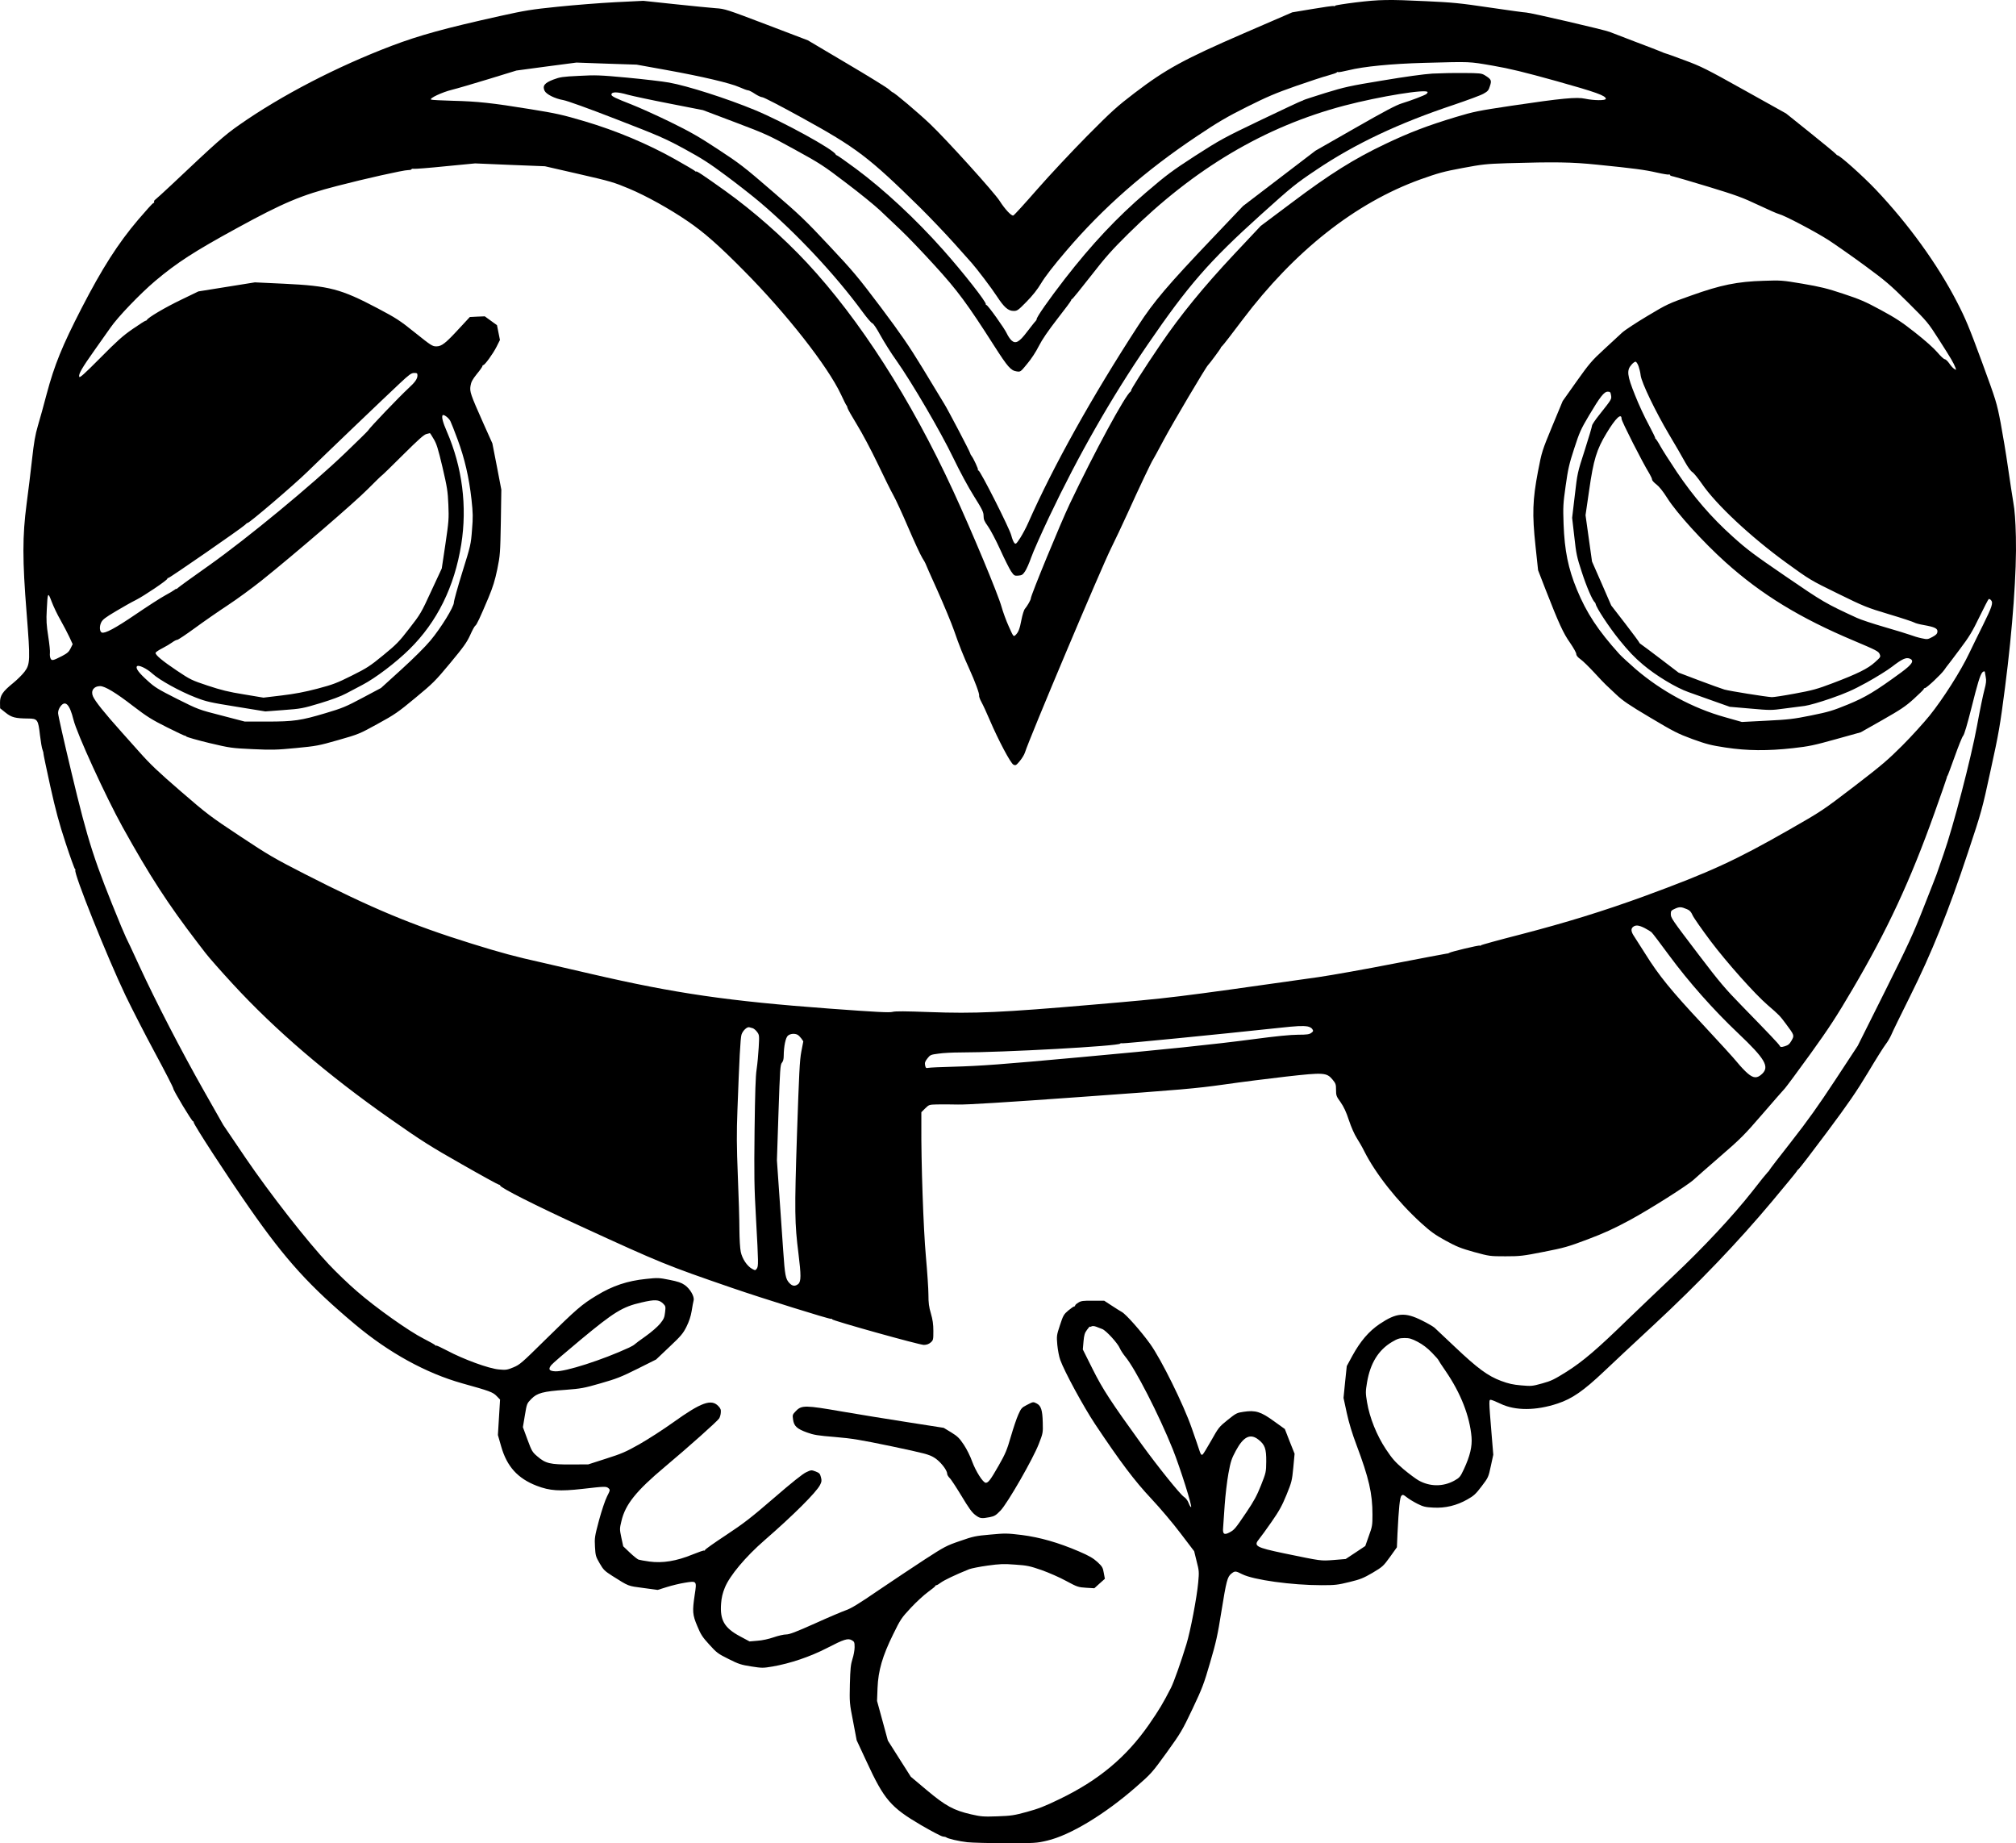 <?xml version="1.0" encoding="UTF-8" standalone="no"?>
<svg
   version="1.0"
   width="2047.62pt"
   height="1871.738pt"
   viewBox="0 0 2047.62 1871.738"
   preserveAspectRatio="xMidYMid"
   id="svg10"
   sodipodi:docname="DFS-Lucka-logo.svg"
   inkscape:version="1.2.2 (732a01da63, 2022-12-09)"
   xmlns:inkscape="http://www.inkscape.org/namespaces/inkscape"
   xmlns:sodipodi="http://sodipodi.sourceforge.net/DTD/sodipodi-0.dtd"
   xmlns="http://www.w3.org/2000/svg"
   xmlns:svg="http://www.w3.org/2000/svg">
  <defs
     id="defs14" />
  <sodipodi:namedview
     id="namedview12"
     pagecolor="#ffffff"
     bordercolor="#666666"
     borderopacity="1.0"
     inkscape:showpageshadow="2"
     inkscape:pageopacity="0.0"
     inkscape:pagecheckerboard="0"
     inkscape:deskcolor="#d1d1d1"
     inkscape:document-units="pt"
     showgrid="false"
     inkscape:zoom="0.19999536"
     inkscape:cx="765.01774"
     inkscape:cy="820.01902"
     inkscape:window-width="1920"
     inkscape:window-height="1027"
     inkscape:window-x="-8"
     inkscape:window-y="-8"
     inkscape:window-maximized="1"
     inkscape:current-layer="svg10" />
  <g
     transform="matrix(0.1,0,0,-0.1,-205,2058.738)"
     fill="#000000"
     stroke="none"
     id="g8">
    <path
       d="m 15820,20563 c -113,-14 -206,-29 -208,-33 -2,-5 -9,-7 -16,-4 -7,3 -105,-11 -217,-30 l -204,-34 -490,-212 c -609,-264 -794,-365 -1110,-606 -177,-135 -232,-184 -482,-436 -154,-156 -383,-400 -508,-543 -125,-143 -234,-263 -243,-266 -19,-7 -86,65 -138,147 -54,86 -538,621 -708,783 -119,113 -365,321 -380,321 -3,0 -20,14 -38,30 -18,17 -211,136 -428,264 l -395,234 -420,160 c -405,154 -423,160 -515,166 -52,4 -239,22 -416,41 l -320,34 -285,-14 c -156,-8 -419,-29 -584,-46 -267,-27 -332,-38 -590,-95 -557,-124 -815,-195 -1095,-301 -556,-211 -1122,-504 -1550,-804 -153,-107 -228,-174 -693,-613 -76,-71 -147,-136 -158,-144 -11,-7 -17,-18 -14,-23 4,-5 -1,-12 -9,-15 -9,-3 -77,-79 -153,-168 -205,-241 -366,-494 -575,-899 -197,-383 -275,-575 -354,-870 -29,-111 -69,-256 -89,-322 -28,-96 -40,-166 -60,-345 -14,-124 -38,-326 -55,-450 -43,-326 -43,-570 0,-1105 38,-482 37,-522 -21,-599 -22,-29 -74,-81 -116,-115 -107,-87 -133,-126 -133,-198 l 1,-58 55,-44 c 61,-49 99,-59 231,-60 94,-1 101,-10 119,-170 8,-66 19,-132 26,-148 6,-15 10,-32 9,-37 -1,-4 30,-153 69,-330 57,-255 89,-374 157,-581 47,-143 90,-262 95,-263 4,-2 6,-7 3,-11 -18,-30 322,-879 509,-1271 62,-129 196,-391 299,-582 103,-191 187,-354 187,-364 0,-20 189,-334 201,-334 5,0 8,-4 6,-9 -4,-17 345,-554 567,-871 368,-528 610,-794 1074,-1183 344,-288 720,-494 1086,-597 281,-78 312,-90 350,-129 l 35,-36 -11,-180 -11,-180 33,-115 c 58,-204 167,-325 360,-400 135,-52 234,-58 466,-32 227,26 242,27 265,6 17,-16 17,-19 -16,-84 -19,-37 -55,-145 -81,-241 -44,-165 -46,-179 -41,-269 5,-89 8,-100 47,-167 38,-66 50,-78 128,-128 173,-109 156,-102 314,-123 l 148,-20 92,29 c 51,16 133,36 183,44 123,20 123,20 101,-122 -25,-168 -23,-202 26,-318 35,-85 53,-113 122,-188 74,-82 88,-93 195,-146 103,-52 129,-60 231,-76 109,-17 120,-17 215,-1 181,31 384,100 553,187 174,90 214,103 254,80 25,-14 28,-21 28,-71 0,-30 -10,-84 -22,-120 -17,-54 -22,-97 -26,-255 -4,-187 -4,-193 33,-380 l 36,-190 101,-217 c 178,-386 245,-464 554,-645 105,-61 204,-113 220,-115 16,-2 31,-5 34,-8 12,-13 132,-41 215,-50 50,-5 227,-10 395,-10 292,0 310,1 415,26 233,54 584,266 901,543 158,138 164,145 314,352 144,200 158,224 262,443 99,209 116,254 179,471 60,204 77,281 114,515 51,316 61,354 101,387 37,29 43,29 112,-6 115,-57 501,-111 805,-111 137,0 164,3 282,32 112,27 143,40 236,94 102,61 109,67 177,161 l 70,98 6,140 c 13,261 24,368 40,384 14,13 20,11 54,-16 21,-17 69,-46 108,-66 60,-30 82,-35 162,-39 121,-7 237,21 346,83 66,37 86,56 145,134 67,88 69,92 93,205 l 25,115 -18,218 c -28,342 -28,343 -4,339 11,-2 54,-19 95,-39 149,-72 359,-72 581,2 148,49 263,129 472,327 84,80 312,293 507,474 452,420 853,839 1198,1251 139,166 254,306 254,310 0,4 8,13 18,20 9,7 139,176 288,376 218,292 299,411 416,605 79,133 160,261 178,284 19,24 45,68 58,98 12,30 99,207 191,392 218,437 389,860 587,1458 138,415 144,435 231,838 83,378 95,448 146,841 77,596 119,1180 110,1526 -4,167 -12,273 -26,350 -10,61 -35,220 -54,354 -19,134 -53,338 -75,455 -40,206 -44,220 -191,621 -129,350 -166,439 -252,605 -197,383 -495,794 -824,1141 -131,138 -367,349 -390,349 -3,0 -11,6 -17,14 -6,8 -122,104 -258,213 l -247,198 -423,236 c -385,215 -439,242 -604,303 -99,37 -187,69 -195,70 -8,2 -32,11 -54,21 -22,9 -139,55 -260,100 -121,46 -236,90 -255,98 -47,20 -810,197 -848,197 -16,0 -184,23 -373,51 -302,45 -380,52 -639,64 -391,19 -478,17 -720,-12 z m 1390,-642 c 178,-31 313,-64 645,-156 407,-114 505,-149 505,-181 0,-19 -122,-18 -210,1 -85,19 -241,4 -745,-71 -341,-51 -385,-60 -565,-114 -294,-89 -472,-157 -718,-274 -316,-150 -563,-304 -952,-597 l -315,-236 -267,-284 c -316,-337 -548,-621 -754,-924 -170,-250 -306,-465 -296,-465 4,0 2,-4 -4,-8 -54,-35 -368,-615 -619,-1142 -92,-193 -395,-928 -395,-959 0,-15 -34,-75 -60,-106 -10,-11 -25,-60 -35,-110 -18,-96 -32,-130 -62,-158 -19,-17 -21,-14 -67,89 -27,59 -59,148 -73,198 -35,128 -301,765 -492,1179 -431,933 -950,1742 -1486,2317 -245,262 -543,524 -829,729 -227,162 -296,208 -296,196 0,-3 -6,0 -14,8 -8,7 -99,61 -203,119 -274,154 -595,289 -916,384 -224,66 -285,80 -552,123 -388,63 -534,79 -788,85 -115,3 -213,8 -219,12 -20,13 113,75 210,99 53,13 223,63 377,110 l 280,86 305,41 305,40 306,-11 305,-10 305,-55 c 365,-66 649,-133 742,-175 38,-17 76,-31 86,-31 9,0 40,-16 68,-35 29,-19 63,-35 76,-35 14,0 193,-93 398,-206 560,-308 684,-403 1203,-913 103,-102 260,-267 349,-366 88,-99 166,-187 174,-195 53,-59 207,-262 258,-341 74,-113 115,-149 171,-149 36,0 46,7 130,93 62,63 110,123 150,190 39,65 126,178 252,325 375,440 805,817 1333,1169 212,142 298,192 505,296 206,103 292,139 494,210 135,47 283,96 330,108 47,13 87,27 88,31 2,5 8,6 12,3 5,-3 53,6 107,19 152,38 436,66 766,75 485,13 451,14 697,-28 z m 1063,-1006 c 379,-38 482,-52 605,-80 62,-14 117,-23 123,-20 5,4 9,2 9,-3 0,-6 15,-13 34,-16 19,-4 180,-51 358,-105 279,-85 348,-110 506,-185 100,-47 194,-89 210,-92 57,-14 370,-179 506,-266 77,-51 245,-168 371,-261 204,-150 253,-191 433,-370 201,-200 204,-204 321,-387 119,-186 143,-227 162,-276 9,-26 9,-26 -13,-12 -13,8 -36,34 -51,57 -16,22 -36,41 -45,41 -9,0 -43,32 -75,70 -36,42 -122,119 -225,200 -137,108 -200,149 -350,230 -155,84 -213,109 -380,164 -165,55 -232,71 -412,102 -208,35 -221,36 -395,30 -270,-8 -437,-42 -739,-150 -227,-80 -243,-87 -443,-207 -114,-68 -230,-144 -258,-170 -27,-26 -111,-103 -185,-171 -122,-112 -149,-144 -277,-324 l -141,-199 -106,-255 c -104,-252 -106,-258 -145,-460 -55,-289 -60,-432 -25,-759 l 26,-244 74,-191 c 138,-353 182,-449 250,-545 35,-51 64,-102 64,-115 0,-15 14,-33 44,-54 24,-17 85,-77 137,-133 52,-56 105,-113 119,-125 14,-13 61,-58 105,-99 65,-62 129,-106 345,-234 240,-143 281,-164 430,-219 144,-52 187,-63 338,-86 219,-33 423,-35 684,-6 161,18 213,29 435,91 l 252,70 219,124 c 186,106 235,138 321,216 55,50 101,95 101,100 0,5 5,9 11,9 17,0 167,141 197,185 15,22 30,42 33,45 3,3 58,75 122,161 99,131 130,183 202,332 47,96 89,178 94,181 4,3 16,-2 24,-12 23,-26 10,-66 -82,-252 -43,-85 -106,-216 -142,-290 -84,-177 -264,-460 -400,-629 -61,-75 -185,-212 -277,-304 -145,-145 -210,-201 -489,-415 -318,-243 -327,-250 -660,-440 -544,-311 -803,-430 -1468,-674 -417,-152 -796,-269 -1262,-390 -219,-56 -400,-106 -401,-110 -2,-5 -8,-6 -12,-3 -9,6 -302,-64 -310,-74 -3,-3 -14,-7 -25,-7 -11,-1 -253,-47 -538,-102 -285,-56 -629,-117 -765,-137 -1519,-215 -1482,-210 -2282,-279 -939,-81 -1209,-93 -1670,-76 -246,9 -345,10 -374,2 -32,-9 -162,-2 -640,33 -1027,76 -1570,155 -2416,351 -250,58 -482,112 -515,119 -249,55 -414,99 -705,190 -605,188 -1012,358 -1695,707 -307,157 -371,194 -657,384 -299,198 -332,222 -600,454 -228,197 -311,275 -426,405 -78,88 -157,176 -175,196 -180,201 -271,315 -293,366 -24,56 9,103 73,103 48,0 160,-67 333,-201 144,-110 190,-139 348,-218 100,-50 182,-89 182,-85 0,3 6,-1 13,-8 8,-7 113,-37 233,-66 212,-50 226,-52 439,-62 196,-9 243,-8 440,11 208,20 231,24 430,81 204,58 215,62 400,164 174,95 207,118 382,263 179,148 204,172 355,354 137,165 169,210 203,284 21,48 45,92 52,96 15,9 47,78 134,284 46,110 66,176 90,290 29,142 30,162 36,478 l 5,330 -45,235 -46,235 -92,205 c -132,297 -139,319 -130,379 6,39 20,65 64,120 32,38 57,75 57,80 0,6 4,11 9,11 15,0 98,114 134,185 l 35,70 -15,75 -15,75 -62,45 -62,45 -76,-3 -76,-4 -103,-111 c -144,-157 -183,-187 -237,-187 -40,0 -54,9 -215,138 -157,126 -191,148 -382,249 -374,197 -489,227 -948,249 l -298,14 -287,-46 -287,-46 -180,-87 c -162,-78 -334,-180 -343,-203 -2,-4 -8,-8 -14,-8 -5,0 -65,-38 -131,-84 -100,-69 -159,-122 -329,-294 -164,-165 -209,-205 -213,-191 -9,27 26,88 158,274 66,94 138,195 159,225 74,108 302,345 453,473 223,188 400,302 834,539 470,257 650,333 1015,427 285,74 674,161 721,161 19,0 35,4 35,9 0,4 10,6 23,4 12,-2 157,9 322,26 l 301,29 354,-15 355,-14 345,-79 c 323,-74 356,-84 511,-149 176,-74 411,-205 594,-330 167,-114 317,-246 571,-503 434,-437 852,-971 986,-1257 27,-58 52,-108 56,-111 4,-3 8,-14 10,-25 2,-11 45,-87 96,-170 52,-84 145,-259 211,-397 65,-136 136,-280 159,-320 23,-40 91,-188 151,-328 60,-140 124,-278 142,-307 18,-29 33,-55 33,-58 0,-3 54,-125 121,-273 66,-147 142,-330 169,-407 52,-151 97,-263 155,-390 58,-127 106,-258 100,-272 -2,-8 8,-37 24,-66 16,-29 54,-111 84,-182 86,-201 212,-440 241,-453 22,-10 28,-6 63,36 22,26 46,65 53,87 48,152 776,1877 875,2075 40,80 116,242 170,360 108,240 247,532 256,540 3,3 52,93 109,200 89,167 431,745 450,760 12,10 130,169 130,176 0,4 6,12 14,18 8,6 101,126 206,266 528,699 1145,1186 1805,1425 183,65 235,80 429,116 203,38 240,42 456,49 485,14 649,12 913,-15 z m 420,-2048 c 8,-23 18,-64 21,-92 9,-73 150,-366 288,-599 66,-110 139,-237 164,-283 26,-47 57,-90 72,-99 15,-9 58,-62 97,-118 144,-211 495,-539 855,-801 243,-176 248,-179 526,-315 267,-131 293,-142 520,-210 131,-39 248,-78 259,-85 11,-7 54,-18 95,-25 112,-20 142,-35 138,-68 -2,-21 -14,-33 -51,-53 -47,-25 -51,-26 -110,-13 -34,7 -84,22 -112,33 -27,10 -147,47 -265,81 -118,34 -244,76 -280,93 -315,145 -343,161 -721,420 -325,222 -396,275 -542,407 -216,194 -395,402 -566,655 -70,105 -145,222 -166,260 -21,39 -44,73 -49,77 -6,4 -8,8 -5,8 4,0 -26,60 -65,134 -40,73 -103,208 -139,300 -81,201 -87,253 -36,310 16,19 36,33 43,30 8,-3 21,-24 29,-47 z m -12403,-92 c 0,-34 -23,-68 -90,-129 -98,-91 -395,-401 -412,-431 -4,-7 -108,-109 -231,-227 -337,-324 -994,-866 -1382,-1141 -165,-116 -308,-220 -317,-229 -10,-10 -18,-15 -18,-11 0,3 -8,-1 -17,-9 -10,-8 -53,-34 -96,-57 -43,-23 -178,-110 -300,-193 -207,-141 -311,-196 -343,-184 -22,9 -26,61 -7,101 15,31 40,50 149,115 72,43 164,95 205,115 83,42 319,201 319,216 0,5 4,8 9,7 10,-3 745,506 779,539 12,13 24,22 26,20 10,-8 471,385 611,522 190,186 759,730 934,894 98,92 119,107 148,107 29,0 33,-3 33,-25 z m 12123,-201 c 7,-41 7,-40 -120,-200 -40,-50 -73,-99 -73,-109 0,-9 -33,-121 -74,-249 -74,-228 -75,-234 -101,-459 l -27,-228 22,-192 c 19,-175 26,-207 77,-362 47,-145 108,-287 132,-305 3,-3 7,-10 8,-16 7,-39 135,-234 240,-364 96,-118 153,-178 242,-253 130,-110 335,-234 461,-278 41,-14 152,-54 247,-88 l 172,-61 209,-18 c 201,-18 214,-18 343,0 74,9 168,22 209,27 44,6 152,37 265,76 154,54 223,84 365,162 96,53 212,125 257,160 100,77 142,97 178,83 52,-20 29,-57 -85,-141 -261,-191 -362,-252 -540,-325 -156,-64 -197,-76 -375,-112 -178,-36 -228,-42 -451,-53 l -252,-13 -173,49 c -326,91 -643,263 -905,487 -71,62 -146,131 -166,153 -218,242 -333,416 -432,656 -88,213 -125,395 -135,664 -6,176 -5,205 21,388 24,172 36,224 87,380 53,164 68,197 150,335 113,190 153,242 191,242 24,0 28,-5 33,-36 z M 6624,16312 c 8,-15 41,-99 74,-188 71,-191 116,-385 141,-609 15,-139 16,-180 5,-310 -11,-146 -14,-158 -98,-427 -47,-152 -86,-291 -86,-309 0,-45 -131,-258 -238,-386 -52,-63 -169,-179 -294,-293 l -208,-189 -188,-100 c -169,-90 -205,-105 -377,-156 -248,-74 -319,-85 -594,-85 h -225 l -234,61 c -234,60 -235,60 -453,169 -194,98 -227,118 -299,184 -88,79 -123,125 -110,146 13,21 99,-19 160,-75 69,-63 278,-179 436,-240 108,-42 146,-51 414,-94 l 295,-48 185,14 c 176,13 194,16 370,69 119,36 213,71 265,99 44,24 118,63 165,87 131,68 340,226 478,362 282,278 458,634 527,1066 61,385 11,782 -146,1144 -41,94 -55,148 -44,166 9,14 61,-24 79,-58 z m 11896,22 c 0,-24 212,-442 282,-555 15,-25 28,-53 28,-62 0,-9 20,-31 44,-49 28,-21 67,-70 110,-138 95,-151 365,-448 592,-652 365,-328 758,-568 1306,-798 223,-94 248,-107 259,-134 12,-29 11,-31 -47,-83 -71,-65 -176,-117 -429,-213 -158,-60 -205,-73 -385,-106 -113,-21 -218,-37 -234,-36 -60,3 -433,63 -481,77 -27,8 -144,50 -258,93 l -208,79 -177,135 c -97,74 -187,141 -199,149 -13,8 -23,17 -23,21 0,4 -64,91 -142,192 l -143,185 -97,223 -98,223 -33,235 -33,236 37,254 c 44,309 76,413 176,578 92,153 153,211 153,146 z M 6454,16131 c 30,-49 45,-97 90,-287 48,-206 54,-244 60,-382 6,-143 4,-169 -30,-400 l -37,-247 -107,-230 c -102,-222 -110,-235 -223,-380 -103,-134 -132,-163 -264,-271 -133,-109 -166,-131 -319,-207 -152,-76 -191,-91 -350,-133 -130,-34 -230,-53 -364,-69 l -184,-22 -198,33 c -157,25 -232,44 -368,89 -163,54 -177,61 -313,152 -146,98 -217,157 -217,180 0,7 30,28 68,47 37,19 82,46 101,60 19,14 42,26 51,26 9,0 88,53 176,117 87,64 238,169 334,232 96,63 253,178 348,254 340,272 948,796 1077,927 72,72 136,135 143,139 7,4 105,99 216,210 155,154 212,205 237,211 19,4 35,8 36,9 1,1 18,-25 37,-58 z M 2665,14290 c 31,-56 72,-133 90,-172 l 33,-72 -21,-43 c -17,-35 -33,-49 -86,-77 -94,-48 -106,-51 -118,-24 -6,13 -8,37 -6,53 3,17 -5,93 -17,170 -18,115 -21,163 -15,270 9,180 11,185 50,82 18,-48 58,-132 90,-187 z m 19545,-527 c 1,-5 5,-28 9,-52 7,-34 4,-63 -14,-130 -13,-47 -47,-212 -75,-366 -60,-326 -240,-1018 -339,-1300 -32,-93 -64,-186 -71,-205 -7,-19 -66,-172 -133,-340 -103,-263 -158,-381 -394,-854 l -274,-548 -228,-347 c -173,-263 -280,-413 -449,-629 -122,-155 -222,-285 -222,-289 0,-3 -6,-11 -14,-17 -7,-6 -80,-95 -160,-199 -194,-246 -495,-569 -802,-858 -136,-129 -345,-328 -464,-443 -308,-300 -451,-422 -618,-528 -125,-78 -156,-94 -248,-119 -101,-28 -110,-29 -212,-20 -84,7 -129,17 -207,46 -133,50 -237,126 -468,345 -100,94 -193,182 -207,195 -14,12 -70,45 -125,72 -175,88 -260,81 -433,-35 -109,-74 -194,-173 -276,-322 l -57,-105 -17,-162 -16,-161 33,-153 c 22,-101 56,-212 98,-323 127,-338 163,-494 163,-709 0,-108 -2,-122 -37,-217 l -36,-102 -99,-66 -100,-66 -121,-10 c -136,-10 -119,-12 -507,68 -285,60 -310,74 -252,144 17,20 74,99 127,175 78,112 106,163 152,275 53,130 56,144 69,277 l 13,140 -50,125 -49,126 -110,79 c -133,97 -188,114 -308,96 -69,-10 -77,-14 -163,-83 -87,-70 -93,-78 -166,-208 -42,-74 -81,-138 -87,-142 -14,-10 -21,-1 -36,47 -7,22 -41,122 -76,221 -83,239 -310,698 -422,854 -91,127 -246,302 -287,324 -16,9 -64,39 -105,66 l -75,49 h -115 c -98,1 -120,-2 -147,-19 -18,-11 -33,-24 -33,-30 0,-5 -5,-10 -11,-10 -6,0 -32,-19 -59,-41 -45,-38 -52,-50 -84,-148 -34,-103 -35,-109 -27,-201 5,-52 18,-121 30,-153 42,-117 235,-473 354,-652 257,-385 400,-575 571,-757 91,-97 222,-252 298,-353 l 137,-180 25,-102 c 25,-96 26,-109 16,-215 -13,-148 -79,-496 -120,-628 -55,-180 -127,-383 -156,-441 -84,-163 -116,-217 -224,-374 -231,-332 -511,-566 -910,-758 -146,-71 -215,-98 -330,-129 -131,-36 -160,-40 -300,-45 -141,-5 -165,-3 -266,20 -178,41 -259,85 -450,245 l -163,137 -117,184 -116,183 -55,202 -55,201 5,131 c 7,177 50,325 159,546 74,151 83,165 180,269 56,60 135,132 175,161 40,29 73,56 73,60 0,4 5,8 11,8 6,0 25,11 43,25 35,26 147,80 291,138 22,8 105,25 185,36 125,17 164,19 280,10 121,-8 149,-14 268,-55 73,-26 186,-75 251,-111 113,-61 123,-64 203,-69 l 83,-5 53,48 54,48 -11,60 c -9,54 -16,65 -64,110 -43,39 -83,63 -188,108 -210,90 -396,143 -582,167 -149,18 -168,18 -319,4 -148,-13 -173,-18 -307,-65 -138,-47 -158,-58 -356,-186 -115,-75 -328,-217 -473,-315 -195,-134 -279,-185 -330,-202 -37,-13 -179,-73 -316,-135 -192,-86 -258,-111 -291,-111 -24,0 -81,-13 -127,-29 -49,-17 -116,-32 -164,-35 l -81,-7 -97,52 c -159,85 -205,165 -192,333 4,57 15,105 38,161 48,120 211,315 405,483 292,254 524,485 562,560 17,33 18,45 9,79 -9,36 -16,43 -54,58 -43,16 -45,16 -96,-8 -35,-16 -149,-107 -328,-262 -234,-202 -307,-258 -487,-377 -117,-77 -213,-145 -213,-151 0,-6 -3,-8 -6,-5 -3,4 -58,-15 -122,-41 -161,-66 -303,-89 -435,-71 -50,7 -101,16 -112,20 -11,4 -51,36 -88,71 l -67,64 -19,88 c -18,86 -18,90 1,169 39,168 149,305 441,550 241,202 533,463 551,491 8,12 16,39 17,59 3,30 -2,43 -25,67 -71,75 -174,38 -456,-164 -102,-73 -257,-173 -345,-223 -140,-79 -182,-97 -340,-147 l -180,-58 -175,-1 c -212,-1 -259,10 -342,82 -52,44 -57,54 -101,172 l -46,125 20,120 c 20,119 20,120 66,167 59,60 118,76 348,92 155,12 186,17 355,66 161,46 210,65 374,147 l 190,95 134,127 c 118,111 139,136 174,205 27,55 44,105 53,160 7,45 16,93 20,108 10,39 -36,118 -90,156 -34,24 -70,36 -156,53 -105,21 -118,22 -238,9 -187,-19 -339,-69 -501,-168 -151,-91 -204,-137 -526,-454 -235,-232 -255,-249 -320,-276 -64,-26 -75,-28 -149,-21 -101,9 -358,103 -523,191 -61,32 -112,56 -112,51 0,-4 -4,-3 -8,3 -4,6 -57,36 -118,67 -146,73 -488,315 -679,482 -83,71 -212,195 -287,275 -218,232 -590,707 -843,1078 -121,178 -223,328 -227,335 -4,7 -92,161 -194,342 -233,411 -494,916 -658,1272 -69,150 -130,281 -136,290 -5,10 -27,61 -49,113 -275,667 -335,851 -506,1567 -74,309 -135,578 -135,599 0,24 9,48 25,69 49,65 93,19 131,-135 34,-141 329,-784 499,-1091 276,-497 461,-782 762,-1175 13,-16 48,-63 80,-104 31,-41 154,-181 273,-310 434,-472 967,-928 1600,-1372 321,-225 409,-281 730,-463 201,-115 371,-208 378,-208 6,0 12,-4 12,-8 0,-22 359,-203 825,-417 812,-373 865,-394 1530,-623 311,-107 994,-320 1005,-314 5,3 10,1 12,-5 5,-14 886,-260 932,-260 29,1 49,8 69,25 26,23 27,28 27,117 0,69 -7,115 -25,177 -20,67 -25,108 -25,190 0,59 -12,234 -26,391 -25,273 -49,962 -46,1339 v 124 l 39,39 c 38,37 40,38 118,40 44,1 141,1 215,-1 95,-2 467,21 1260,78 1020,73 1154,85 1440,125 173,25 458,61 634,81 382,43 410,41 470,-30 33,-40 36,-49 36,-105 0,-57 3,-66 46,-125 32,-46 57,-98 85,-184 23,-69 57,-146 80,-181 22,-34 56,-93 75,-132 117,-232 338,-511 577,-729 98,-89 141,-120 250,-180 113,-62 155,-78 290,-116 155,-42 159,-43 317,-43 149,0 176,3 389,45 209,41 248,52 447,127 169,64 265,108 427,195 203,110 592,356 652,413 17,16 134,119 261,229 211,182 250,221 433,433 111,128 214,247 230,263 15,17 132,174 259,350 190,264 265,379 427,655 354,601 589,1107 833,1791 66,185 122,345 124,355 2,10 5,21 9,24 3,3 35,90 73,195 37,104 75,199 85,210 12,12 43,119 85,285 62,248 86,327 109,358 10,13 27,16 27,5 z m -3026,-2408 c 29,-12 42,-27 58,-63 11,-25 94,-143 183,-262 163,-216 446,-534 578,-648 116,-100 126,-110 188,-194 85,-114 85,-115 55,-168 -20,-35 -33,-46 -68,-57 -38,-11 -44,-10 -52,5 -10,19 -104,118 -386,407 -169,173 -227,242 -431,510 -285,375 -289,381 -289,423 0,29 5,35 43,52 45,20 62,20 121,-5 z m -431,-191 c 29,-15 60,-34 71,-43 10,-9 90,-114 178,-234 200,-271 452,-556 704,-794 271,-257 318,-337 242,-410 -51,-48 -87,-47 -148,5 -28,24 -74,73 -104,110 -29,37 -188,211 -352,387 -319,341 -447,498 -582,715 -47,74 -98,154 -113,177 -33,48 -37,80 -11,99 26,20 57,17 115,-12 z m -3422,-1000 c 20,-4 41,-15 48,-27 12,-18 10,-23 -10,-38 -20,-15 -43,-19 -135,-19 -73,0 -227,-15 -450,-45 -418,-55 -911,-106 -1769,-184 -788,-72 -1000,-88 -1288,-96 -120,-3 -230,-8 -246,-11 -25,-5 -29,-3 -35,26 -5,26 0,39 24,70 27,35 34,38 112,48 46,7 144,12 218,12 441,0 1617,65 1628,90 1,4 13,5 25,3 18,-3 950,88 1582,156 193,21 245,23 296,15 z m -5635,-18 c 11,-4 31,-20 44,-38 22,-30 23,-36 16,-157 -4,-69 -13,-169 -21,-221 -11,-69 -16,-237 -21,-620 -5,-460 -4,-572 15,-905 25,-450 25,-475 7,-501 -14,-18 -15,-19 -48,-1 -50,28 -99,101 -114,171 -8,36 -13,130 -14,226 0,91 -7,336 -16,545 -12,307 -13,435 -4,670 19,522 30,729 41,765 12,40 56,82 79,76 8,-3 24,-7 36,-10 z m 454,-66 c 10,-5 28,-23 39,-38 l 20,-29 -20,-104 c -17,-88 -23,-218 -44,-834 -26,-789 -24,-910 15,-1219 27,-217 27,-282 -2,-307 -32,-26 -60,-23 -90,9 -39,41 -46,78 -63,327 -9,127 -27,385 -40,575 l -24,345 16,485 c 15,443 18,487 35,506 12,14 18,36 18,70 1,97 19,185 43,205 24,20 68,24 97,9 z M 8784,7351 c 27,-27 28,-31 21,-90 -6,-53 -13,-69 -51,-116 -26,-31 -89,-86 -147,-127 -56,-39 -106,-77 -112,-83 -5,-6 -30,-20 -55,-32 -270,-125 -650,-247 -751,-241 -62,3 -73,21 -40,63 11,15 146,131 299,258 340,282 424,334 617,378 137,32 177,30 219,-10 z m 4462,-260 c 39,-15 157,-144 178,-195 9,-21 34,-59 56,-86 100,-120 341,-589 482,-940 74,-185 203,-593 185,-587 -6,2 -17,21 -25,43 -9,24 -28,49 -47,61 -39,26 -263,304 -429,533 -315,436 -395,558 -498,764 l -100,200 7,81 c 6,66 12,87 36,119 16,22 29,37 29,32 0,-4 7,-3 16,2 10,6 28,4 48,-3 17,-7 45,-17 62,-24 z m 3204,-130 c 51,-27 97,-62 143,-109 37,-38 67,-72 67,-76 0,-3 33,-54 74,-113 153,-223 244,-457 262,-668 8,-96 -15,-192 -77,-326 -38,-81 -44,-87 -99,-118 -114,-62 -246,-61 -360,2 -30,17 -100,69 -156,116 -84,72 -113,105 -177,201 -94,141 -166,321 -192,477 -16,96 -16,108 0,204 33,193 115,327 253,409 58,34 75,39 127,40 51,0 71,-6 135,-39 z m -1619,-992 c 67,-52 81,-94 80,-223 -1,-109 -3,-114 -53,-241 -41,-103 -71,-160 -149,-275 -112,-166 -122,-178 -171,-204 -54,-29 -71,-17 -65,47 2,28 9,133 16,232 7,99 24,243 38,320 23,125 32,150 76,232 77,143 147,176 228,112 z"
       id="path2"
       sodipodi:nodetypes="ccscccccscccscccccccccccccccccccccccccccccccccccccssscccccccccccccccccccccccccccccsccccccsccsccccccccscccccccccccccccccccsscccccccccccsccccssccccccccscccccsccccccccsccsccccccccscccccccccccccccscscccccscccccccccccccccscccccccccccsccccccccccccccccccscsccccccccccsssscccccccscccccccccccccccccccccccscsscccccccccccccccccccsscccccccccsccccccccsccccccccssccccccccccssccssssccscsccccsccccsscccccscccsccccscccccsccccccsccccssccccsscscccccscccccssccscccccccccccccccccccccsccccccccccsccccccscccccsccccscccccccccccccscsscccccccccccccsccccccccscccccccccccccccscsscsscsccscccccccccccccccccscccccsccccccccccccccccccsccccccccccccccccccccccccccssccccccccccccccccccccccccccsssccccccccccccscccccccscccccccccccccscccsccccccccccccccccccccscccccccccccccssccccscccccsccccccccssccccccscsccccccccccscccccccsccccccccccsccccccccccccccccsccccccccccccccccsscccccccscscccccccccccccccccccccccccccccccsccccccccccccccccscccscccscccccsccccccssccccccccccsccc" />
    <path
       d="m 16598,19840 c -84,-5 -280,-32 -505,-70 -336,-55 -387,-67 -583,-127 -118,-37 -217,-69 -220,-72 -3,-3 -12,-7 -20,-9 -8,-1 -195,-89 -415,-194 -378,-181 -415,-202 -666,-363 -236,-153 -291,-194 -500,-373 -293,-251 -548,-522 -824,-877 -163,-211 -290,-392 -286,-410 1,-3 -5,-12 -12,-20 -8,-7 -45,-55 -83,-104 -82,-109 -119,-129 -161,-90 -14,13 -35,44 -46,68 -23,52 -194,291 -208,291 -5,0 -8,4 -6,8 6,22 -231,324 -434,552 -279,314 -601,613 -887,825 -100,74 -187,135 -192,135 -4,0 -10,4 -12,9 -17,48 -535,333 -821,451 -285,118 -686,246 -872,279 -66,12 -257,34 -425,50 -280,26 -320,27 -490,18 -167,-8 -192,-12 -261,-38 -88,-34 -111,-63 -88,-113 17,-36 104,-80 190,-95 40,-7 252,-83 540,-195 432,-167 493,-194 689,-300 178,-97 252,-144 425,-273 116,-86 266,-204 335,-262 371,-313 771,-739 1051,-1121 44,-60 88,-112 99,-115 11,-3 46,-56 84,-126 37,-66 108,-180 160,-252 157,-222 451,-725 577,-987 67,-139 153,-299 211,-391 86,-137 98,-162 98,-201 0,-36 8,-55 45,-106 25,-35 81,-141 124,-236 43,-95 93,-194 110,-220 31,-45 35,-47 74,-44 36,3 45,9 68,43 15,22 43,85 62,140 19,55 102,242 184,415 296,624 631,1210 1000,1749 411,600 622,843 1148,1317 321,289 352,314 565,457 395,265 832,472 1402,662 135,46 269,95 296,111 43,24 52,34 65,78 19,57 14,68 -52,109 -33,20 -49,22 -216,23 -99,1 -242,-2 -317,-6 z m -48,-189 c 0,-5 -6,-13 -12,-18 -18,-14 -160,-68 -249,-95 -57,-17 -180,-82 -477,-252 l -401,-229 -368,-281 -368,-281 -310,-326 c -457,-480 -596,-644 -753,-886 -471,-724 -864,-1429 -1120,-2008 -19,-44 -55,-111 -79,-149 -41,-63 -46,-67 -60,-53 -9,9 -23,44 -32,79 -18,71 -315,658 -333,658 -6,0 -9,3 -5,6 6,6 -45,116 -66,143 -6,7 -12,18 -13,25 -2,16 -230,450 -262,500 -14,22 -31,50 -37,61 -6,11 -90,148 -185,305 -143,234 -220,345 -426,620 -228,302 -279,364 -521,621 -240,257 -301,315 -580,555 -283,245 -333,283 -550,425 -196,129 -284,179 -488,279 -138,67 -313,146 -390,176 -162,63 -205,84 -205,100 0,31 57,31 168,-1 48,-13 239,-54 425,-90 l 337,-66 328,-124 c 312,-118 340,-131 602,-275 257,-141 292,-163 525,-341 138,-104 291,-229 342,-277 50,-48 146,-139 213,-202 67,-63 220,-223 341,-356 235,-257 335,-393 607,-819 137,-214 168,-250 227,-259 40,-6 40,-6 108,77 40,47 90,123 118,180 34,67 93,153 189,277 77,98 140,183 140,189 0,6 4,11 8,11 5,0 90,105 190,233 150,193 215,266 384,433 669,662 1385,1086 2193,1299 359,94 845,173 845,136 z"
       id="path4" />
    <path
       d="m 12479,6320 c -51,-26 -58,-34 -86,-97 -17,-37 -51,-138 -76,-224 -39,-135 -55,-174 -123,-293 -84,-147 -106,-176 -132,-176 -28,1 -101,116 -138,216 -18,52 -56,128 -85,171 -45,67 -63,85 -128,125 l -76,46 -365,57 c -200,31 -502,80 -670,109 -368,64 -408,65 -465,6 -36,-37 -37,-40 -30,-88 9,-66 39,-94 141,-131 69,-25 110,-32 285,-46 177,-15 253,-28 577,-95 340,-72 377,-82 430,-114 60,-36 132,-126 132,-164 0,-10 11,-29 24,-42 14,-12 68,-95 122,-184 73,-122 107,-169 140,-193 47,-36 63,-38 147,-22 49,10 63,19 110,68 72,76 330,525 388,676 42,108 43,112 40,218 -3,124 -17,169 -61,192 -37,19 -35,19 -101,-15 z"
       id="path6" />
  </g>
</svg>
